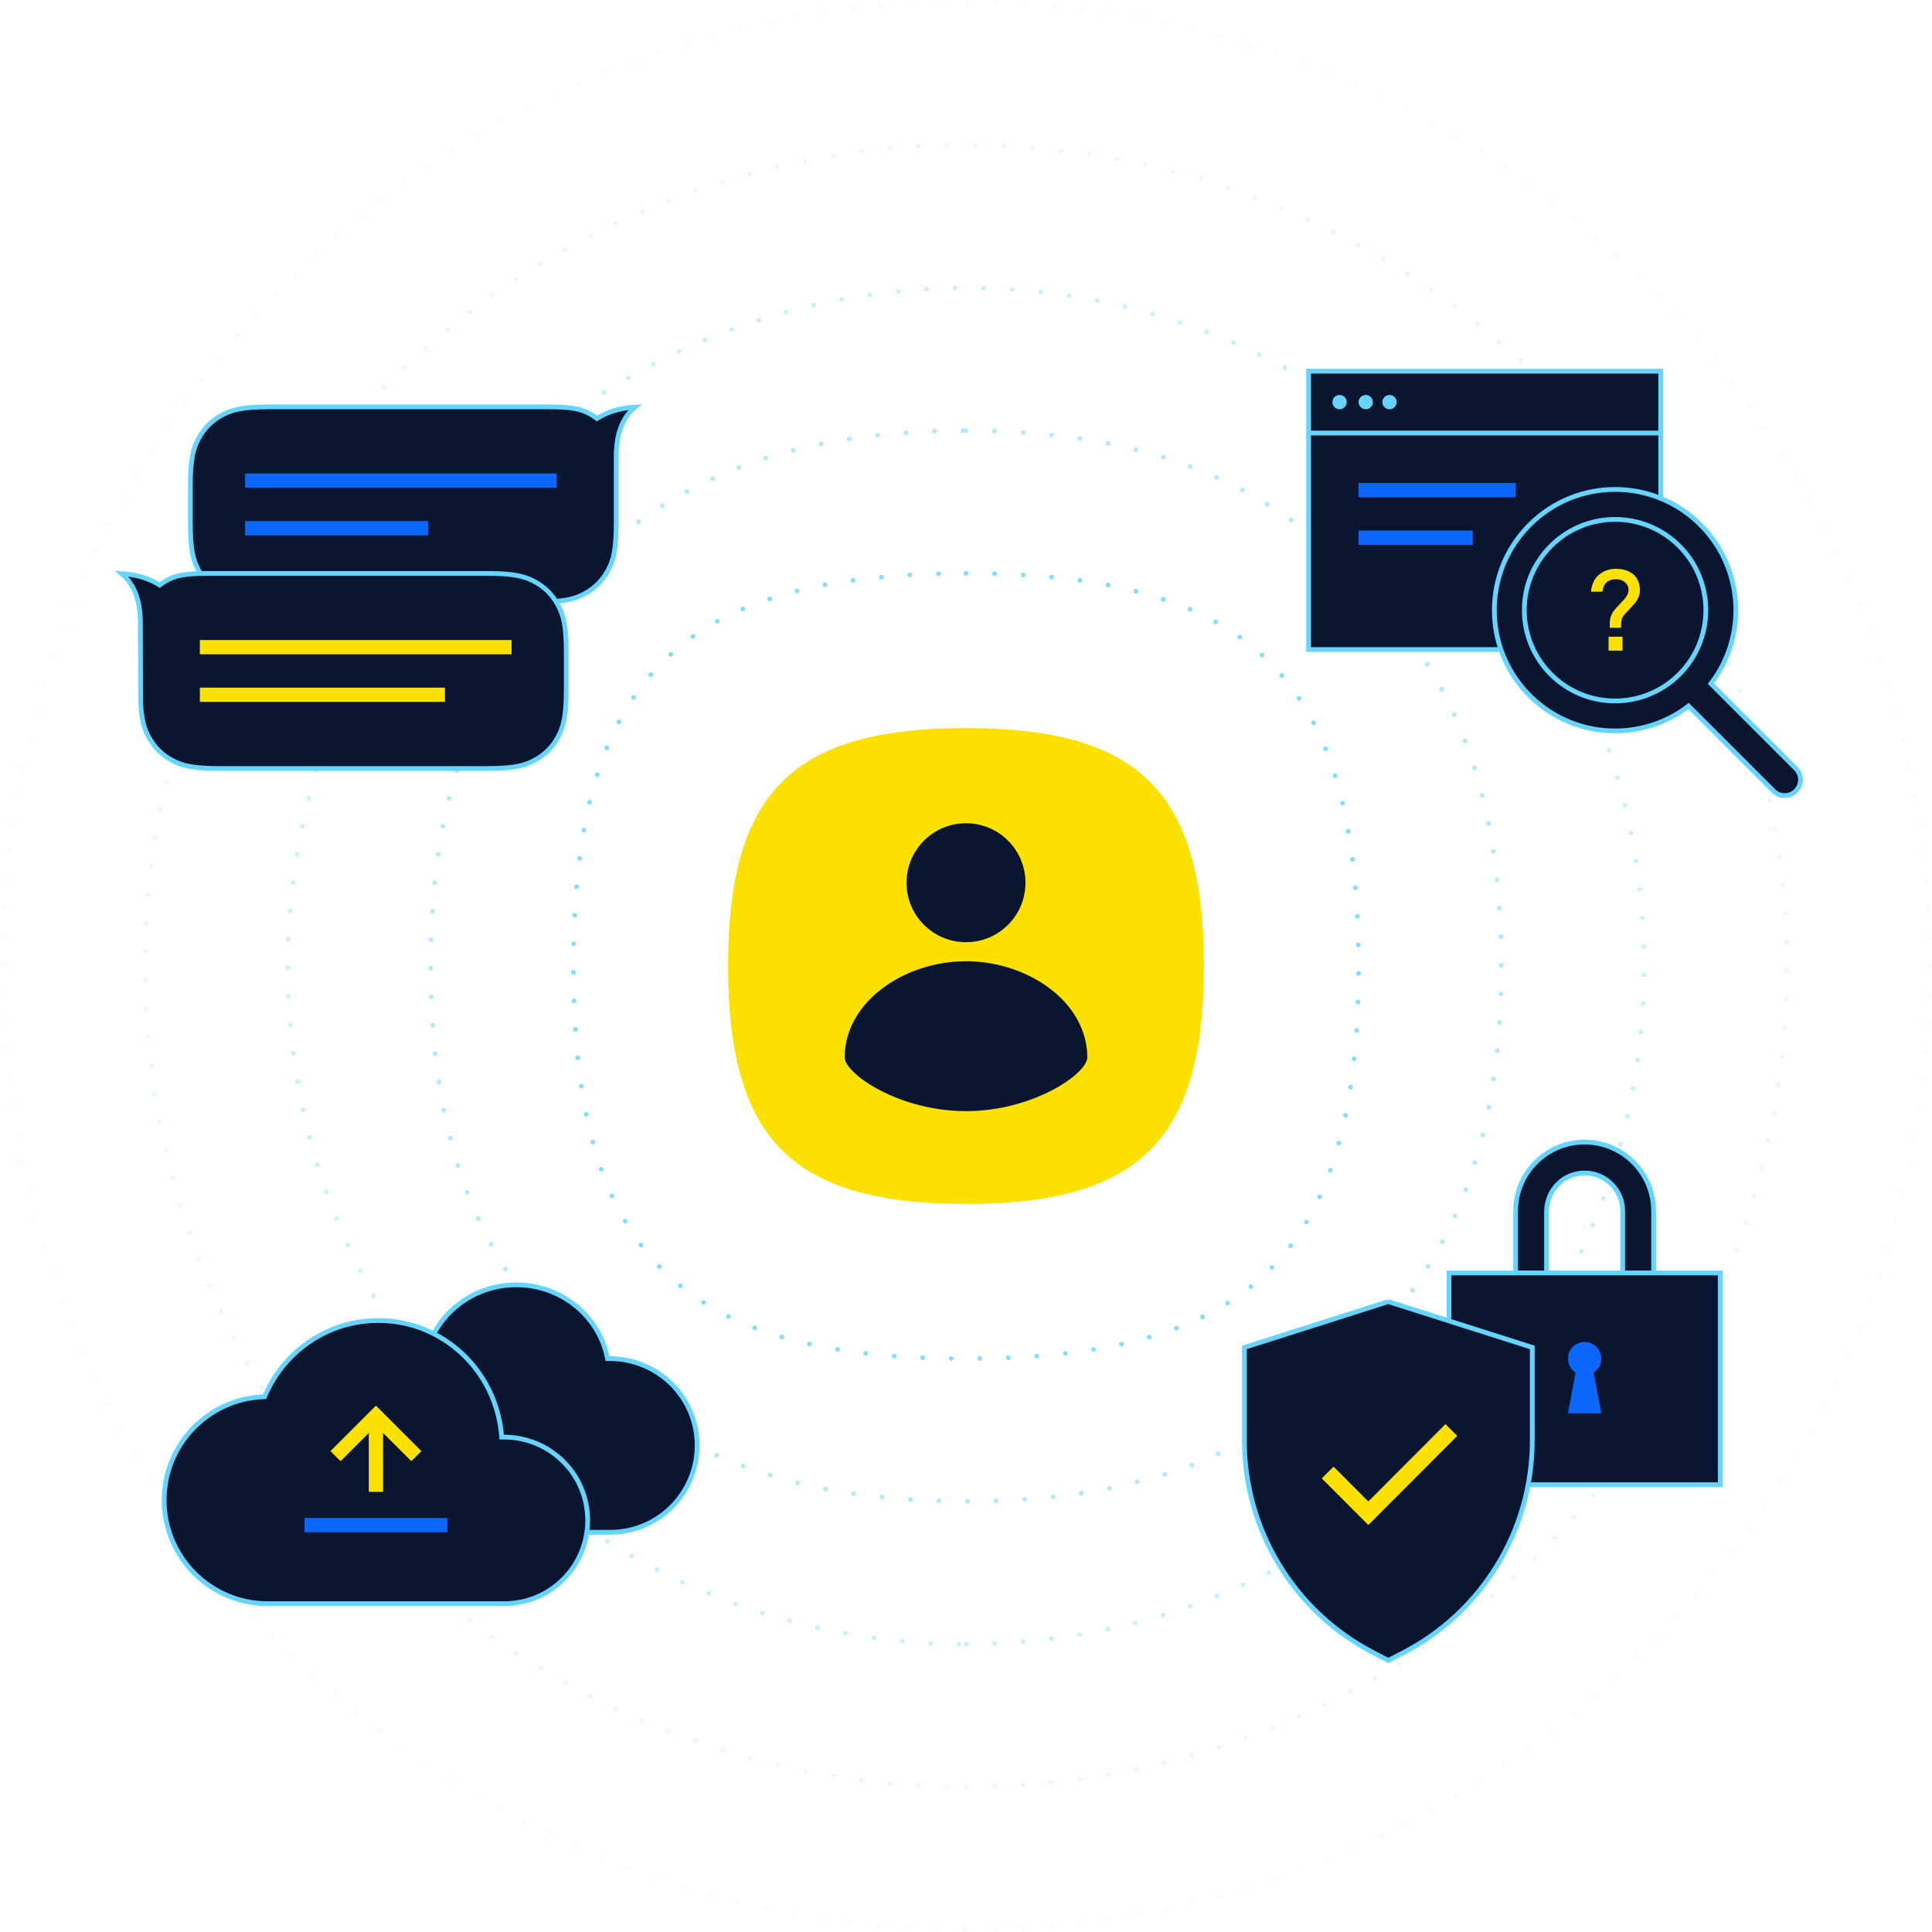 <svg xmlns="http://www.w3.org/2000/svg" width="812" height="812" viewBox="0 0 812 812">
    <g fill="none" fill-rule="evenodd">
      <path stroke="#65D5FF" stroke-dasharray="0 12" stroke-linecap="round" stroke-width="2" d="M405 810c223.675 0 405-181.325 405-405S628.675 0 405 0 0 181.325 0 405s181.325 405 405 405z" opacity=".08" transform="translate(-218 -702) translate(217 591) translate(1 111) translate(1 1)"/>
      <path stroke="#65D5FF" stroke-dasharray="0 12" stroke-linecap="round" stroke-width="2" d="M405 750c190.538 0 345-154.462 345-345S595.538 60 405 60 60 214.462 60 405s154.462 345 345 345z" opacity=".16" transform="translate(-218 -702) translate(217 591) translate(1 111) translate(1 1)"/>
      <path stroke="#65D5FF" stroke-dasharray="0 12" stroke-linecap="round" stroke-width="2" d="M405 690c157.401 0 285-127.599 285-285S562.401 120 405 120 120 247.599 120 405s127.599 285 285 285z" opacity=".35" transform="translate(-218 -702) translate(217 591) translate(1 111) translate(1 1)"/>
      <path stroke="#65D5FF" stroke-dasharray="0 12" stroke-linecap="round" stroke-width="2" d="M405 180c82.06 0 128.31 25.22 164.045 60.955C604.78 276.689 630 322.939 630 405c0 82.06-25.22 128.31-60.955 164.045C533.311 604.78 487.061 630 405 630c-82.06 0-128.31-25.22-164.045-60.955C205.22 533.311 180 487.061 180 405c0-82.06 25.22-128.31 60.955-164.045C276.689 205.22 322.939 180 405 180z" opacity=".5" transform="translate(-218 -702) translate(217 591) translate(1 111) translate(1 1)"/>
      <path stroke="#65D5FF" stroke-dasharray="0 12" stroke-linecap="round" stroke-width="2" d="M405 240c120.356 0 165 44.644 165 165s-44.644 165-165 165-165-44.644-165-165 44.644-165 165-165z" opacity=".8" transform="translate(-218 -702) translate(217 591) translate(1 111) translate(1 1)"/>
      <g>
          <path fill="#FAE100" d="M100 0c72.943 0 100 27.057 100 100s-27.057 100-100 100S0 172.943 0 100 27.057 0 100 0z" transform="translate(-218 -702) translate(217 591) translate(1 111) translate(1 1) translate(305 305)"/>
          <g fill="#0A162F">
              <path d="M76 25c0 13.807-11.193 25-25 25S26 38.807 26 25 37.193 0 51 0s25 11.193 25 25M101.998 98.392l.002-.044h-.003C101.869 74.944 76.865 58 51 58S.13 74.944.003 98.348H0l.002.044-.002.134h.009C.388 105.56 23.069 121 51 121c27.93 0 50.611-15.44 50.991-22.474H102l-.002-.134" transform="translate(-218 -702) translate(217 591) translate(1 111) translate(1 1) translate(305 305) translate(49 40)"/>
          </g>
      </g>
      <g>
          <path fill="#0A162F" stroke="#65D5FF" stroke-width="2" d="M149 1c9.315 0 17.868 3.182 24.576 8.493 6.827 5.404 11.744 13.014 13.604 21.718.057.267.111.534.164.8.27-.006.542-.009.814-.009 10.23 0 19.428 4.069 26.074 10.655C220.9 49.264 225 58.403 225 68.5c0 9.536-3.657 18.217-9.644 24.72-6.037 6.554-14.442 10.893-23.857 11.659-.742.081-1.466.121-2.199.121h0-98.6c-5.44 0-10.365-2.205-13.93-5.77C73.205 95.665 71 90.74 71 85.3h0V70.7c0-5.44 2.205-10.365 5.77-13.93C80.335 53.205 85.26 51 90.7 51h0l21.285.001C110.697 47.23 110 43.194 110 39c0-10.49 4.363-19.987 11.414-26.861C128.474 5.255 138.227 1 149 1z" transform="translate(-218 -702) translate(217 591) translate(1 111) translate(1 1) translate(67 538)"/>
          <path fill="#0A162F" stroke="#65D5FF" stroke-width="2" d="M91 16c13.515 0 25.825 5.205 35.07 13.79 9.302 8.634 15.502 20.686 16.713 34.298.027.308.052.616.074.923.307-.008.614-.012.922-.012 9.763 0 18.56 3.908 24.92 10.23C175.073 81.565 179 90.324 179 100c0 9.665-3.918 18.415-10.251 24.749C162.415 131.082 153.665 135 144 135h0-99.5c-12.012 0-22.887-4.869-30.76-12.74C5.87 114.386 1 103.511 1 91.5c0-11.662 4.59-22.252 12.06-30.063 7.504-7.846 17.916-12.888 29.505-13.395l.628-.024c.08-.192.163-.385.246-.576 4.098-9.434 10.813-17.386 19.205-22.933C70.8 19.119 80.54 16 91 16z" transform="translate(-218 -702) translate(217 591) translate(1 111) translate(1 1) translate(67 538)"/>
          <path stroke="#FAE100" stroke-width="6" d="M73 73L90 56 107 73" transform="translate(-218 -702) translate(217 591) translate(1 111) translate(1 1) translate(67 538)"/>
          <path fill="#FAE100" d="M87 56H93V88H87z" transform="translate(-218 -702) translate(217 591) translate(1 111) translate(1 1) translate(67 538)"/>
          <path fill="#0A68FF" d="M60 99H120V105H60z" transform="translate(-218 -702) translate(217 591) translate(1 111) translate(1 1) translate(67 538)"/>
      </g>
      <g transform="translate(-218 -702) translate(217 591) translate(1 111) translate(1 1) translate(521 478)">
          <path fill="#0A162F" stroke="#65D5FF" stroke-width="2" d="M144 1c8.008 0 15.258 3.246 20.506 8.494 5.139 5.139 8.358 12.197 8.49 20.006l.004.5v31c0 8.008-3.246 15.258-8.494 20.506C159.258 86.754 152.008 90 144 90c-8.008 0-15.258-3.246-20.506-8.494-5.139-5.139-8.358-12.197-8.49-20.006L115 61V30c0-8.008 3.246-15.258 8.494-20.506C128.742 4.246 135.992 1 144 1zm0 13c-4.378 0-8.346 1.758-11.236 4.648-2.867 2.868-4.676 6.852-4.764 11.342h0V64l.005.413c.108 4.254 1.876 8.096 4.681 10.9C135.582 78.21 139.582 80 144 80c4.378 0 8.346-1.758 11.236-4.648 2.867-2.868 4.676-6.852 4.764-11.342h0V30l-.005-.413c-.108-4.254-1.876-8.096-4.681-10.9C152.418 15.79 148.418 14 144 14z"/>
          <path fill="#0A162F" stroke="#65D5FF" stroke-width="2" d="M87 56H201V145H87z"/>
          <circle cx="144" cy="92" r="7" fill="#0A68FF"/>
          <path fill="#0A68FF" d="M140.733 95L147.267 95 151 115 137 115z"/>
          <path fill="#0A162F" stroke="#65D5FF" stroke-width="2" d="M61.5 68.05L122 87.31v39.112c0 18.785-5.236 36.784-14.64 52.243-9.403 15.458-22.974 28.375-39.644 36.995h0l-6.216 3.214-6.216-3.214c-16.67-8.62-30.241-21.537-39.645-36.995C6.236 163.206 1 145.207 1 126.422h0V87.31l60.5-19.26z"/>
          <path stroke="#FAE100" stroke-width="7" d="M36 139.871L53.087 157 88 122"/>
      </g>
      <g>
          <path fill="#0A162F" stroke="#65D5FF" stroke-width="2" d="M64.866 1.001c-11.152.038-15.377 1.224-19.6 3.482-4.218 2.256-7.527 5.565-9.783 9.783-2.258 4.222-3.443 8.446-3.482 19.596h0v16.272c.038 11.152 1.224 15.377 3.482 19.6 2.256 4.218 5.565 7.527 9.783 9.783C49.559 81.813 53.855 83 65.429 83h112.142c11.574 0 15.87-1.187 20.163-3.483 4.218-2.256 7.527-5.565 9.783-9.783 1.91-3.572 3.055-7.144 3.384-14.955h0l.098-4.653.001-.555h0V29.19l-.001-.53v-6.885c.014-4.982.557-14.42 7.812-20.677-5.958.38-11.068 1.855-15.323 4.446-.194.118-.386.239-.577.361-.177-.14-.356-.277-.537-.41-.783-.578-1.615-1.103-2.494-1.573-3.545-1.896-7.072-2.887-16.54-2.922h0z" transform="translate(-218 -702) translate(217 591) translate(1 111) translate(1 1) translate(47 169)"/>
          <path fill="#0A68FF" d="M55 29H186V35H55zM55 49H132V55H55z" transform="translate(-218 -702) translate(217 591) translate(1 111) translate(1 1) translate(47 169)"/>
          <path fill="#0A162F" stroke="#65D5FF" stroke-width="2" d="M156.57 71c11.575 0 15.87 1.187 20.164 3.483 4.218 2.256 7.527 5.565 9.783 9.783 2.258 4.222 3.443 8.446 3.482 19.596h0L190 119.57c0 11.574-1.187 15.87-3.483 20.163-2.256 4.218-5.565 7.527-9.783 9.783-4.222 2.258-8.446 3.443-19.596 3.482h0H43.866c-11.152-.038-15.377-1.224-19.6-3.482-4.218-2.256-7.527-5.565-9.783-9.783-1.91-3.57-3.054-7.141-3.384-14.946h0l-.098-33.012c-.014-4.982-.557-14.42-7.812-20.677 5.958.38 11.068 1.855 15.323 4.446.194.118.386.239.577.361.177-.14.356-.277.537-.41.783-.578 1.615-1.103 2.494-1.573 3.545-1.896 7.072-2.887 16.54-2.922h0z" transform="translate(-218 -702) translate(217 591) translate(1 111) translate(1 1) translate(47 169)"/>
          <path fill="#FAE100" d="M36 99H167V105H36zM36 119H139V125H36z" transform="translate(-218 -702) translate(217 591) translate(1 111) translate(1 1) translate(47 169)"/>
      </g>
      <g>
          <g transform="translate(-218 -702) translate(217 591) translate(1 111) translate(1 1) translate(548 154)">
              <path fill="#0A162F" stroke="#65D5FF" stroke-width="2" d="M1 1H149V118H1z"/>
              <path fill="#0A68FF" d="M22 48H88V54H22zM22 68H70V74H22z"/>
              <path fill="#65D5FF" d="M0 26H150V28H0z"/>
              <circle cx="14" cy="14" r="3" fill="#65D5FF"/>
              <circle cx="25" cy="14" r="3" fill="#65D5FF"/>
              <circle cx="35" cy="14" r="3" fill="#65D5FF"/>
          </g>
          <g fill="#0A162F" stroke="#65D5FF" stroke-width="2" transform="translate(-218 -702) translate(217 591) translate(1 111) translate(1 1) translate(548 154) rotate(-45 150.774 -17.617)">
              <path d="M51.75 1c14.014 0 26.702 5.68 35.886 14.864C96.82 25.048 102.5 37.736 102.5 51.75c0 12.65-4.629 24.22-12.285 33.107-7.943 9.22-19.143 15.553-31.814 17.211h0L58.4 152.55c0 1.836-.744 3.499-1.948 4.702-1.203 1.204-2.866 1.948-4.702 1.948-1.836 0-3.499-.744-4.702-1.948-1.204-1.203-1.948-2.866-1.948-4.702h0v-50.482c-12.671-1.658-23.872-7.99-31.815-17.21C5.63 75.97 1 64.4 1 51.75c0-14.014 5.68-26.702 14.864-35.886C25.048 6.68 37.736 1 51.75 1z"/>
              <circle cx="51.75" cy="51.75" r="38.15"/>
          </g>
          <path fill="#FAE100" fill-rule="nonzero" d="M132.356 108.852v-1.848c0-1.428.462-2.688 1.344-3.654l4.032-4.368c1.344-1.512 2.52-3.528 2.52-5.88 0-5.334-3.528-9.03-10.038-9.03-6.132 0-10.206 4.032-10.5 9.618h4.788c.378-3.486 2.352-5.25 5.712-5.25 2.982 0 5.25 1.974 5.25 4.41 0 1.344-.588 2.73-1.974 4.2l-3.528 3.822c-1.512 1.638-2.394 3.654-2.394 6.048v1.932h4.788zm.588 9.618v-5.88h-5.88v5.88h5.88z" transform="translate(-218 -702) translate(217 591) translate(1 111) translate(1 1) translate(548 154)"/>
      </g>
  </g>
</svg>

